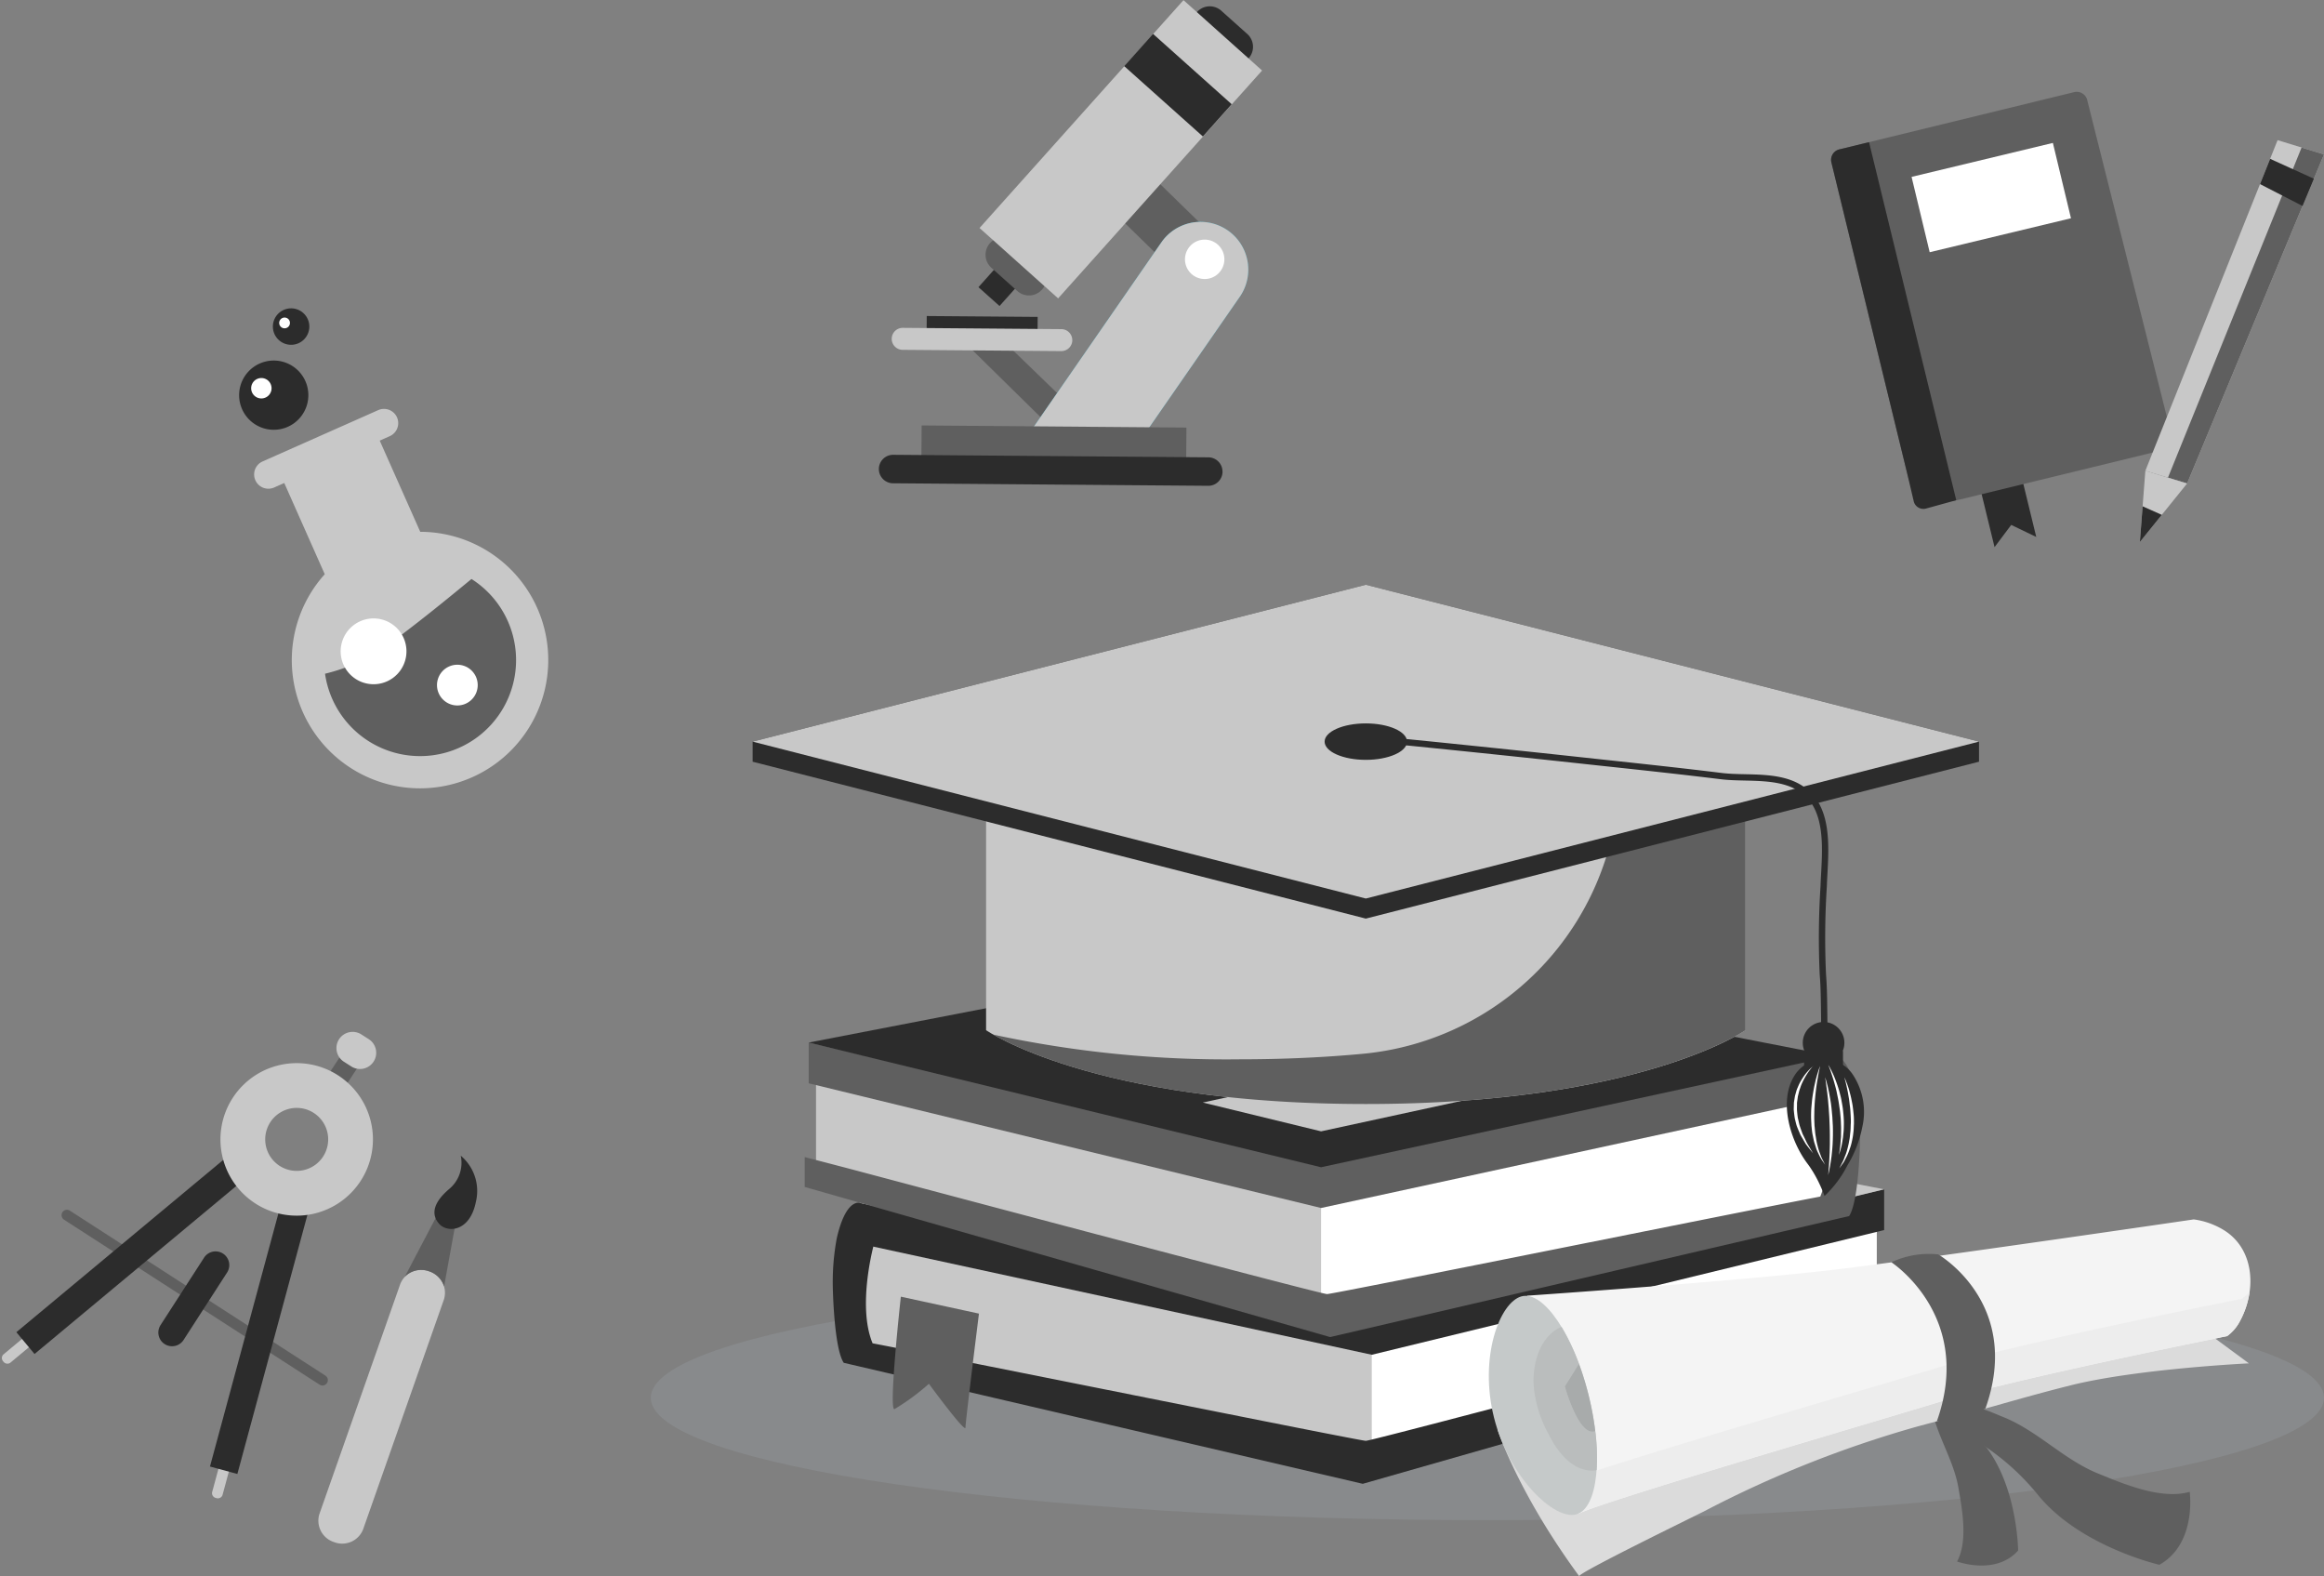 <svg xmlns="http://www.w3.org/2000/svg" width="209.785" height="142.251" viewBox="0 0 209.785 142.251">
  <rect x="0" y="0" width="209.785" height="142.251" fill="#808080" stroke="none"/>
  <g id="Group_8332" data-name="Group 8332" transform="translate(-2.119)">
    <g id="Group_7883" data-name="Group 7883" transform="translate(60.865 52.772)">
      <path id="Path_23044" data-name="Path 23044" d="M151.038,144.884c0,6.1-33.811,11.043-75.519,11.043S0,150.983,0,144.884s33.811-11.043,75.519-11.043,75.519,4.944,75.519,11.043" transform="translate(0 -71.507)" fill="rgba(166,173,179,0.24)"/>
      <path id="Path_23045" data-name="Path 23045" d="M131.458,119.649l-69.99-1.618L38.9,120.775V132.11l44.616,10.05,47.918-13.589.019-.245Z" transform="translate(-20.786 -63.06)" fill="#fff"/>
      <path id="Path_23046" data-name="Path 23046" d="M85.648,135.924v9.137L39.4,135.643s-2.527-9.585.853-11.167,45.4,11.448,45.4,11.448" transform="translate(-20.564 -66.432)" fill="#c8c8c8"/>
      <path id="Path_23047" data-name="Path 23047" d="M132.939,111.767l-8.6,2.012L89.65,107.07l-40.075,7.815-9.136-1.894v3.676L86.689,126.7l46.25-11.254Z" transform="translate(-21.605 -57.204)" fill="#2c2c2c"/>
      <path id="Path_23048" data-name="Path 23048" d="M132.939,107.55,86.689,118.8l-46.25-10.029,49.211-9.6Z" transform="translate(-21.605 -52.987)" fill="#c8c8c8"/>
      <path id="Path_23049" data-name="Path 23049" d="M126.71,129.878s-42.682,11.366-43.317,11.366c-.574,0-37.405-7.444-44.524-8.8-1.427-3.426.136-9,.136-9l-.461-1.417-.009,0c.916-1.323-.853-2.256-.853-2.256s-1.225-.4-2.042,3.17a21.478,21.478,0,0,0-.363,4.413c0,.066.1,5.534.989,6.85l46.849,10.92,47.429-13.55v-2.695Z" transform="translate(-18.847 -63.982)" fill="#2c2c2c"/>
      <path id="Path_23050" data-name="Path 23050" d="M47.63,137.96s-1.131,10.261-.578,10.15a20.694,20.694,0,0,0,3.112-2.288s3.3,4.5,3.3,3.947,1.216-10.28,1.216-10.28Z" transform="translate(-25.057 -73.707)" fill="#5f5f5f"/>
      <path id="Path_23051" data-name="Path 23051" d="M90.072,107.9c.641.23,26.293-4.848,26.293-4.848l22.446,4.174Z" transform="translate(-48.122 -55.058)" fill="#2a95f5"/>
      <path id="Path_23052" data-name="Path 23052" d="M79.332,122.423l28.73,4.412,26.55-5.72Z" transform="translate(-42.384 -64.708)" fill="#2a95f5"/>
      <path id="Path_23053" data-name="Path 23053" d="M32.027,91.215l69.99-1.618,22.563,2.744v11.335l-44.616,10.05L32.046,100.136l-.019-.245Z" transform="translate(-17.111 -47.868)" fill="#c8c8c8"/>
      <path id="Path_23054" data-name="Path 23054" d="M129.914,107.489v9.137l46.25-9.418s2.528-9.585-.853-11.167-45.4,11.448-45.4,11.448" transform="translate(-69.409 -51.24)" fill="#fff"/>
      <path id="Path_23055" data-name="Path 23055" d="M30.608,83.332l8.6,2.012L73.9,78.636l40.075,7.815,9.136-1.894v3.676L76.858,98.261,30.608,87.008Z" transform="translate(-16.353 -42.012)" fill="#5f5f5f"/>
      <path id="Path_23056" data-name="Path 23056" d="M30.608,79.116,76.858,90.37l46.25-10.029-49.21-9.6Z" transform="translate(-16.353 -37.797)" fill="#2c2c2c"/>
      <path id="Path_23057" data-name="Path 23057" d="M33.664,101.443S76.346,112.81,76.981,112.81c.574,0,37.405-7.445,44.524-8.8,1.427-3.426-.136-9-.136-9l.461-1.417.009,0c-.916-1.323.853-2.256.853-2.256s1.225-.4,2.042,3.17a21.505,21.505,0,0,1,.363,4.413c0,.066-.1,5.534-.989,6.85l-46.849,10.92L29.83,103.139v-2.695Z" transform="translate(-15.937 -48.791)" fill="#5f5f5f"/>
      <path id="Path_23058" data-name="Path 23058" d="M136.7,86.508l-29.71,6.442,10.677,2.6,30.962-6.714Z" transform="translate(-57.16 -46.218)" fill="#c8c8c8"/>
      <path id="Path_23059" data-name="Path 23059" d="M99.265,30.4,64.986,34.5V56.445s9.537,6.664,34.279,6.664,34.279-6.664,34.279-6.664V34.5Z" transform="translate(-34.72 -16.243)" fill="#c8c8c8"/>
      <path id="Path_23060" data-name="Path 23060" d="M122.9,36.279h0A25.531,25.531,0,0,1,99.77,61.714c-3.31.31-7.019.5-11.151.5A99.8,99.8,0,0,1,66.4,59.986c2.526,1.439,12.564,6.262,33.619,6.262,24.742,0,34.279-6.664,34.279-6.664V37.643Z" transform="translate(-35.477 -19.383)" fill="#5f5f5f"/>
      <path id="Path_23061" data-name="Path 23061" d="M75.091,0,19.74,14.16v1.812l55.352,14.16,55.352-14.16V14.16Z" transform="translate(-10.546 0)" fill="#2c2c2c"/>
      <path id="Path_23062" data-name="Path 23062" d="M75.091,0,19.74,14.16,75.091,28.32l55.352-14.16Z" transform="translate(-10.546 0)" fill="#c8c8c8"/>
      <path id="Path_23064" data-name="Path 23064" d="M183.754,59.644l-.572-.017c0-.024.072-2.423,0-6.279-.023-1.242-.062-1.779-.1-2.252a72.667,72.667,0,0,1,.074-7.965c.011-.364.032-.753.054-1.158.132-2.453.3-5.507-1.544-7.084-1.41-1.207-3.412-1.253-5.348-1.3-.762-.017-1.482-.034-2.166-.118-3.52-.434-7.105-.819-10.574-1.191l-2.575-.278c-8.482-.919-15.753-1.637-15.826-1.644l.056-.57c.073.007,7.346.726,15.831,1.645l2.575.278c3.47.373,7.058.758,10.582,1.192.656.081,1.362.1,2.109.114,2.037.047,4.142.094,5.707,1.434,2.055,1.76,1.882,4.97,1.743,7.549-.022.4-.042.784-.054,1.145a72.406,72.406,0,0,0-.075,7.905c.035.481.075,1.026.1,2.283.072,3.871,0,6.283,0,6.307" transform="translate(-77.565 -15.917)" fill="#2c2c2c"/>
      <path id="Path_23065" data-name="Path 23065" d="M138.04,28.516c0,.908-1.665,1.645-3.718,1.645s-3.719-.737-3.719-1.645,1.665-1.645,3.719-1.645,3.718.736,3.718,1.645" transform="translate(-69.777 -14.356)" fill="#2c2c2c"/>
      <path id="Path_23066" data-name="Path 23066" d="M227.036,86.612a1.878,1.878,0,1,1-1.878-1.878,1.878,1.878,0,0,1,1.878,1.878" transform="translate(-119.291 -45.271)" fill="#2c2c2c"/>
      <path id="Path_23067" data-name="Path 23067" d="M225.291,90.592c-1.47,0-1.761-.271-1.761-.271v1.522h3.514V90.321s-.283.271-1.753.271" transform="translate(-119.424 -48.255)" fill="#2c2c2c"/>
      <path id="Path_23068" data-name="Path 23068" d="M226.075,93.234a3.143,3.143,0,0,0-5.247.28c-1.387,2.344-.294,5.848,1.23,7.867.091.121.179.245.263.37l.058.09c.065.1.129.2.19.3l.045.077c.065.109.129.22.189.329l.021.039c.068.125.133.251.195.374a14.164,14.164,0,0,1,.577,1.333,10.1,10.1,0,0,0,2.073-2.778,10.408,10.408,0,0,0,1.321-3.391,6.107,6.107,0,0,0-.915-4.891" transform="translate(-117.641 -49.129)" fill="#2c2c2c"/>
      <path id="Path_23069" data-name="Path 23069" d="M223.268,93.282a3.6,3.6,0,0,0-.239.285,5.843,5.843,0,0,0-.532.816,5.722,5.722,0,0,0-.283.581c-.044.105-.077.218-.117.331a2.5,2.5,0,0,0-.106.35l-.091.367-.051.383-.027.193,0,.2-.006.395c.019.263.043.527.083.783.067.252.105.508.182.745s.165.462.24.68c.1.209.2.4.282.585l.126.261.134.225.22.366.189.324-.234-.291-.265-.34-.162-.211-.149-.254c-.1-.178-.218-.369-.332-.577-.094-.217-.194-.447-.29-.688s-.144-.509-.214-.772c-.045-.269-.075-.548-.1-.825l.011-.418.007-.208.031-.2.065-.4.109-.382a2.1,2.1,0,0,1,.129-.361c.051-.115.094-.229.147-.335a5.94,5.94,0,0,1,.335-.578,4.012,4.012,0,0,1,.335-.452c.11-.126.207-.234.293-.318a2.444,2.444,0,0,1,.281-.249" transform="translate(-118.354 -49.837)" fill="#fff"/>
      <path id="Path_23070" data-name="Path 23070" d="M225.7,93.282l-.079.387c-.026.122-.053.272-.084.444s-.061.366-.1.577c-.067.423-.131.919-.178,1.45-.03.265-.044.54-.059.819s-.016.563-.022.847.016.566.023.845c.031.276.047.55.082.813.052.259.077.516.133.753s.113.46.176.663.143.381.2.545a3.274,3.274,0,0,0,.192.406l.175.354-.223-.326a3.338,3.338,0,0,1-.239-.388c-.078-.158-.166-.337-.256-.536s-.145-.429-.227-.666-.121-.5-.179-.765-.077-.548-.109-.832c-.01-.285-.035-.575-.034-.865s.005-.58.033-.863.047-.563.085-.831.082-.526.125-.77.1-.472.145-.683c.1-.421.208-.765.285-1s.133-.373.133-.373" transform="translate(-120.153 -49.837)" fill="#fff"/>
      <path id="Path_23071" data-name="Path 23071" d="M227.616,95.457s.047.131.113.366.158.571.234.982c.043.2.078.428.121.664s.08.486.105.747c.062.519.1,1.076.122,1.634.013.279.006.558.007.833s-.02.544-.028.806-.041.513-.061.752-.051.463-.081.67c-.049.415-.127.755-.174.994s-.081.374-.081.374.009-.139.026-.381c.01-.121.022-.268.037-.436s.02-.359.033-.566.029-.431.033-.668.018-.487.018-.746.008-.526,0-.8,0-.547-.017-.822c-.012-.552-.048-1.1-.087-1.619s-.08-1-.134-1.409-.092-.756-.13-1l-.059-.378" transform="translate(-121.607 -50.999)" fill="#fff"/>
      <path id="Path_23072" data-name="Path 23072" d="M228.224,93.051s.073.109.18.312a8.909,8.909,0,0,1,.4.862,12.247,12.247,0,0,1,.435,1.275c.055.24.131.485.173.741s.1.514.129.776.058.524.072.783a7.485,7.485,0,0,1,.014.762,5.883,5.883,0,0,1-.043.711q-.016.169-.031.328l-.05.3c-.033.195-.061.373-.1.529l-.109.4c-.063.22-.1.346-.1.346l.046-.357c.016-.113.036-.249.058-.406s.028-.335.044-.53c.009-.1.018-.2.027-.3s0-.213.006-.324c0-.222.012-.456,0-.7s-.013-.491-.038-.744-.041-.51-.08-.765-.072-.511-.116-.761-.1-.495-.146-.732-.107-.465-.167-.679-.114-.418-.175-.6c-.116-.371-.217-.68-.3-.893s-.129-.335-.129-.335" transform="translate(-121.932 -49.714)" fill="#fff"/>
      <path id="Path_23073" data-name="Path 23073" d="M230.818,95.457a8.2,8.2,0,0,1,.46,1.259c.05.2.112.405.157.632s.1.465.135.716.062.51.088.775.023.536.024.806c-.02.27-.014.542-.054.806a6.055,6.055,0,0,1-.129.773,4.552,4.552,0,0,1-.2.7,4.947,4.947,0,0,1-.24.609c-.088.183-.174.347-.25.492s-.173.255-.238.352l-.213.3.165-.329c.053-.1.122-.227.191-.372s.121-.322.2-.5a4.78,4.78,0,0,0,.189-.608,6.312,6.312,0,0,0,.151-.693c.058-.239.067-.5.1-.751s.027-.521.043-.782,0-.526-.014-.785-.026-.515-.061-.76-.053-.484-.09-.709-.074-.437-.109-.633c-.082-.389-.147-.716-.21-.941s-.094-.355-.094-.355" transform="translate(-123.074 -50.999)" fill="#fff"/>
      <path id="Path_23074" data-name="Path 23074" d="M269.353,173.545s-7.269-1.664-11.039-6.406a21.942,21.942,0,0,0-9.051-6.542l2.822-1.273c.6-.271,2.528.634,3.073.846,3.143,1.223,5.49,3.842,8.637,5.128,2.322.949,5.734,2.4,8.294,1.662,0,0,.659,4.676-2.737,6.585" transform="translate(-133.173 -85.094)" fill="#5f5f5f"/>
      <path id="Path_23075" data-name="Path 23075" d="M255.711,166.975s-.05-5.855-3.05-9.546a17.231,17.231,0,0,1-3.49-8.045l-1.452,1.95c-.309.415.06,2.046.131,2.5.408,2.616,2.019,4.859,2.474,7.489.336,1.941.873,4.8-.124,6.641,0,0,3.473,1.294,5.511-.988" transform="translate(-132.283 -79.811)" fill="#5f5f5f"/>
      <path id="Path_23076" data-name="Path 23076" d="M164.1,152.882s1.8,5.651,7.379,13.245c-.1-.3,10.486-5.452,11.269-5.852a100.032,100.032,0,0,1,19.153-7.628c2.346-.641,4.7-1.21,7.041-1.872,2.3-.652,4.609-1.3,6.932-1.88,6.02-1.495,16.056-1.976,16.056-1.976l-3.786-2.791-50.653,6.808-5.747-7.47Z" transform="translate(-87.671 -76.648)" fill="#dbdbdb"/>
      <path id="Path_23077" data-name="Path 23077" d="M232.654,123.9a6.986,6.986,0,0,0-2.63-.915s-22.59,3.31-31.418,4.415-28.765,2.469-28.765,2.469l4.619,19.691c2.1-1.092,25.638-7.983,32.709-10.133s25.862-5.906,25.862-5.906a3.884,3.884,0,0,0,1.137-1.313c1.6-2.913,1.292-6.654-1.514-8.307" transform="translate(-90.74 -65.705)" fill="#f4f4f4"/>
      <path id="Path_23078" data-name="Path 23078" d="M239.535,136.955a3.783,3.783,0,0,1-.712.665s-19.721,3.89-27.141,6.125c-6.873,2.07-28.567,8.366-33.48,10.187l.725,3.09c2.1-1.093,25.638-7.984,32.709-10.133s25.862-5.906,25.862-5.906a3.869,3.869,0,0,0,1.137-1.313,7.866,7.866,0,0,0,.9-2.714" transform="translate(-95.207 -73.171)" fill="#ededed"/>
      <path id="Path_23079" data-name="Path 23079" d="M170.313,157.523c-1.976.537-6.055-3.309-7.419-8.742s.507-10.4,2.483-10.934,4.683,3.432,6.046,8.865.865,10.274-1.111,10.812" transform="translate(-86.78 -73.621)" fill="#c5c9c9"/>
      <path id="Path_23080" data-name="Path 23080" d="M176.668,153.258a.94.94,0,0,1-.259.039c-1.361.017-2.49-4.086-2.49-4.086l1.278-2.039a19.456,19.456,0,0,0-1.568-3.32h-.039s-2.115.67-2.463,4.123a6.98,6.98,0,0,0,.04,1.7h0a11.035,11.035,0,0,0,1.257,3.792h0c1.665,3.318,3.53,3.444,4.367,3.3a18.97,18.97,0,0,0-.117-3.5" transform="translate(-91.409 -76.855)" fill="#babdbd"/>
      <path id="Path_23081" data-name="Path 23081" d="M179.652,157.1a.935.935,0,0,0,.258-.039,27.167,27.167,0,0,0-1.471-6.087l-1.278,2.04s1.129,4.1,2.49,4.086" transform="translate(-94.652 -80.663)" fill="#a8abab"/>
      <path id="Path_23082" data-name="Path 23082" d="M244.681,129.7a8,8,0,0,0-4.234.709s7.491,4.847,4.107,14.349a8.667,8.667,0,0,0,4.387-1.155c3.384-9.5-4.259-13.9-4.259-13.9" transform="translate(-128.463 -69.261)" fill="#5f5f5f"/>
    </g>
    <g id="Group_7884" data-name="Group 7884" transform="matrix(0.839, 0.545, -0.545, 0.839, 23.083, 85.767)">
      <rect id="Rectangle_4445" data-name="Rectangle 4445" width="4.447" height="1.862" transform="matrix(0.004, -1, 1, 0.004, 13.369, 6.446)" fill="#5f5f5f"/>
      <path id="Rectangle_4446" data-name="Rectangle 4446" d="M1.462,0h.789A1.461,1.461,0,0,1,3.712,1.461v0A1.462,1.462,0,0,1,2.25,2.923H1.461A1.461,1.461,0,0,1,0,1.462v0A1.462,1.462,0,0,1,1.462,0Z" transform="translate(12.442 0.026) rotate(-0.395)" fill="#c8c8c8"/>
      <path id="Path_23100" data-name="Path 23100" d="M28.433.484a.486.486,0,0,1-.484.487L.487,1.051a.486.486,0,0,1,0-.971L27.946,0a.486.486,0,0,1,.487.484" transform="translate(0 27.593)" fill="#5f5f5f"/>
      <path id="Path_23101" data-name="Path 23101" d="M.943,8.264A.448.448,0,0,1,.361,8.5a.447.447,0,0,1-.347-.522L2.4.261A.447.447,0,0,1,2.985.026a.448.448,0,0,1,.347.522Z" transform="translate(2.526 33.857)" fill="#c8c8c8"/>
      <rect id="Rectangle_4447" data-name="Rectangle 4447" width="26.25" height="2.561" transform="translate(2.431 39.497) rotate(-72.787)" fill="#2c2c2c"/>
      <path id="Path_23102" data-name="Path 23102" d="M2.494,8.242a.448.448,0,0,0,.584.228.448.448,0,0,0,.341-.526L.94.257A.447.447,0,0,0,.356.029a.447.447,0,0,0-.34.526Z" transform="translate(22.617 33.754)" fill="#c8c8c8"/>
      <rect id="Rectangle_4448" data-name="Rectangle 4448" width="2.561" height="26.25" transform="translate(15.625 15.163) rotate(-17.874)" fill="#2c2c2c"/>
      <path id="Path_23103" data-name="Path 23103" d="M2.493,8.473A1.236,1.236,0,0,1,.02,8.48L0,1.24a1.236,1.236,0,0,1,2.472-.008Z" transform="translate(12.971 23.395)" fill="#2c2c2c"/>
      <path id="Path_23104" data-name="Path 23104" d="M6.859,0a6.879,6.879,0,1,0,6.9,6.858A6.879,6.879,0,0,0,6.859,0m.028,9.72A2.841,2.841,0,1,1,9.721,6.871,2.842,2.842,0,0,1,6.887,9.72" transform="translate(7.288 4.256)" fill="#c8c8c8"/>
      <path id="Path_23105" data-name="Path 23105" d="M.052,2.452A2.024,2.024,0,0,1,1.622.064a2.023,2.023,0,0,1,2.491,1.4L9.295,22.835a2.023,2.023,0,0,1-1.57,2.388,2.024,2.024,0,0,1-2.491-1.4Z" transform="translate(29.061 14.539)" fill="#c8c8c8"/>
      <path id="Path_23106" data-name="Path 23106" d="M2.138,4.92A2.132,2.132,0,0,1,4,5.332L1.771,0,0,.581l.551,5.94a2.1,2.1,0,0,1,1.587-1.6" transform="translate(28.545 9.683)" fill="#5f5f5f"/>
      <path id="Path_23107" data-name="Path 23107" d="M0,0A4.154,4.154,0,0,1,3.411,2.737C4.452,5.348,2.769,6.5,1.735,6.222S.191,5.024.759,3.1A3.072,3.072,0,0,0,0,0" transform="translate(27.381 4.304)" fill="#2c2c2c"/>
    </g>
    <g id="Group_7885" data-name="Group 7885" transform="translate(81.458)">
      <rect id="Rectangle_4439" data-name="Rectangle 4439" width="4.747" height="11.878" transform="matrix(0.698, -0.716, 0.716, 0.698, 19.602, 17.605)" fill="#5f5f5f"/>
      <path id="Path_23092" data-name="Path 23092" d="M148.879,59.606l-8.34-8.2,2.59-1.012,7.578,7.335Z" transform="translate(-132.561 -20.262)" fill="#5f5f5f"/>
      <path id="Path_23093" data-name="Path 23093" d="M158.263,55.058l9.566-13.8a4.308,4.308,0,0,0-7.08-4.908L147.9,54.913Z" transform="translate(-135.214 -14.53)" fill="#36a4bd"/>
      <path id="Path_23094" data-name="Path 23094" d="M158.263,55.058l9.566-13.8a4.308,4.308,0,0,0-7.08-4.908L147.9,54.913Z" transform="translate(-135.214 -14.53)" fill="#c8c8c8"/>
      <rect id="Rectangle_4440" data-name="Rectangle 4440" width="1.576" height="10.014" transform="matrix(0.008, -1, 1, 0.008, 4.305, 30.097)" fill="#2c2c2c"/>
      <path id="Path_23095" data-name="Path 23095" d="M174.826,38.883a1.778,1.778,0,1,1-1.764-1.792,1.777,1.777,0,0,1,1.764,1.792" transform="translate(-143.642 -15.465)" fill="#fff"/>
      <rect id="Rectangle_4441" data-name="Rectangle 4441" width="3.28" height="23.903" transform="translate(3.831 41.677) rotate(-89.54)" fill="#5f5f5f"/>
      <path id="Path_23096" data-name="Path 23096" d="M146.172,50.66a.991.991,0,0,1-1,.983l-14.318-.114a.991.991,0,0,1,.016-1.983l14.317.115a.991.991,0,0,1,.983,1" transform="translate(-128.715 -19.956)" fill="#c8c8c8"/>
      <path id="Path_23097" data-name="Path 23097" d="M172.73,4.682a1.559,1.559,0,0,1,2.2-.123l2.324,2.078a1.559,1.559,0,1,1-2.078,2.324l-2.325-2.078a1.56,1.56,0,0,1-.123-2.2" transform="translate(-144.025 -3.592)" fill="#2c2c2c"/>
      <rect id="Rectangle_4442" data-name="Rectangle 4442" width="3.658" height="2.551" transform="translate(8.985 25.917) rotate(-48.201)" fill="#2c2c2c"/>
      <path id="Path_23098" data-name="Path 23098" d="M143.52,37.292a1.573,1.573,0,0,1,2.221-.124l2.345,2.1a1.573,1.573,0,1,1-2.1,2.345l-2.345-2.1a1.574,1.574,0,0,1-.124-2.221" transform="translate(-133.492 -15.349)" fill="#5f5f5f"/>
      <rect id="Rectangle_4443" data-name="Rectangle 4443" width="27.602" height="9.522" transform="matrix(0.667, -0.745, 0.745, 0.667, 9.083, 20.577)" fill="#c8c8c8"/>
      <rect id="Rectangle_4444" data-name="Rectangle 4444" width="3.903" height="9.523" transform="translate(22.144 5.969) rotate(-48.203)" fill="#2c2c2c"/>
      <path id="Path_23099" data-name="Path 23099" d="M159.081,68.985a1.285,1.285,0,0,1-1.3,1.275l-28.449-.228a1.285,1.285,0,1,1,.021-2.57l28.448.228a1.285,1.285,0,0,1,1.275,1.3" transform="translate(-128.062 -26.416)" fill="#2c2c2c"/>
    </g>
    <g id="Group_7886" data-name="Group 7886" transform="translate(167.409 8.287)">
      <path id="Path_23108" data-name="Path 23108" d="M267.952,156.578l2.26,1.088-1.876-7.7-1.883.459-1.883.459,1.877,7.7Z" transform="translate(-251.691 -117.492)" fill="#2c2c2c"/>
      <path id="Path_23109" data-name="Path 23109" d="M274.968,129.422l-7.386-29.367-.031-.132a.976.976,0,0,0-1.178-.717l-21.2,5.168a.974.974,0,0,0-.716,1.178l.266,1.09,6.44,26.419.138.566c.334,1.369.964,3.273,5.02,2.284l17.272-4.211a1.876,1.876,0,0,0,1.375-2.279" transform="translate(-244.429 -99.178)" fill="#5f5f5f"/>
      <path id="Path_23110" data-name="Path 23110" d="M247.855,106.282l-2.682.653a.975.975,0,0,0-.716,1.178l.266,1.09,6.44,26.419.138.566.6,2.553a.9.9,0,0,0,1.088.611l2.739-.756Z" transform="translate(-244.429 -101.74)" fill="#2c2c2c"/>
      <rect id="Rectangle_4449" data-name="Rectangle 4449" width="13.118" height="6.993" transform="translate(7.266 7.677) rotate(-13.514)" fill="#fff"/>
      <path id="Path_23111" data-name="Path 23111" d="M288.795,135.838l3.77,1.147,12.355-29.7L300.732,106Z" transform="translate(-260.426 -101.639)" fill="#c8c8c8"/>
      <path id="Path_23112" data-name="Path 23112" d="M304.049,107.042l-12.063,29.793,1.73.526,12.355-29.7Z" transform="translate(-261.577 -102.014)" fill="#5f5f5f"/>
      <path id="Path_23113" data-name="Path 23113" d="M288.022,159.091l4.264-5.28-3.77-1.147Z" transform="translate(-260.148 -118.464)" fill="#c8c8c8"/>
      <path id="Path_23114" data-name="Path 23114" d="M288.27,157.683l-.247,3.218L290,158.453Z" transform="translate(-260.148 -120.274)" fill="#2c2c2c"/>
      <path id="Path_23115" data-name="Path 23115" d="M304.982,110.918l3.838,1.973,1.023-2.459-3.949-1.794Z" transform="translate(-266.263 -102.59)" fill="#2c2c2c"/>
    </g>
    <g id="Group_7887" data-name="Group 7887" transform="matrix(0.914, -0.407, 0.407, 0.914, 15.681, 33.335)">
      <path id="Path_23083" data-name="Path 23083" d="M16.293,10.154,16.3.01,6.877,0l-.01,10.144a11.569,11.569,0,1,0,9.426.01" transform="translate(0 13.142)" fill="#c8c8c8"/>
      <path id="Path_23084" data-name="Path 23084" d="M6.572,2.362a16.107,16.107,0,0,1-6.238.069A8.662,8.662,0,1,0,15.881,0C12.874.833,9.659,1.706,6.572,2.362" transform="translate(2.904 29.064)" fill="#5f5f5f"/>
      <path id="Path_23085" data-name="Path 23085" d="M14.017,1.3a1.285,1.285,0,0,1-1.287,1.284L1.284,2.571A1.286,1.286,0,0,1,1.287,0L12.733.015A1.286,1.286,0,0,1,14.017,1.3" transform="translate(4.56 11.711)" fill="#c8c8c8"/>
      <path id="Path_23086" data-name="Path 23086" d="M5.936,2.971A2.968,2.968,0,1,1,2.971,0,2.968,2.968,0,0,1,5.936,2.971" transform="translate(5.092 28.463)" fill="#fff"/>
      <path id="Path_23087" data-name="Path 23087" d="M3.673,1.839A1.837,1.837,0,1,1,1.838,0,1.837,1.837,0,0,1,3.673,1.839" transform="translate(11.891 35.452)" fill="#fff"/>
      <path id="Path_23088" data-name="Path 23088" d="M6.247,3.123A3.123,3.123,0,1,1,3.123,0,3.123,3.123,0,0,1,6.247,3.123" transform="translate(6.108 3.536)" fill="#2c2c2c"/>
      <path id="Path_23089" data-name="Path 23089" d="M1.841.92A.92.92,0,1,1,.921,0a.92.92,0,0,1,.92.92" transform="translate(7.545 4.714)" fill="#fff"/>
      <path id="Path_23090" data-name="Path 23090" d="M3.289,1.644A1.644,1.644,0,1,1,1.645,0,1.644,1.644,0,0,1,3.289,1.644" transform="translate(11.535 0)" fill="#2c2c2c"/>
      <path id="Path_23091" data-name="Path 23091" d="M.969.485A.485.485,0,1,1,.485,0,.485.485,0,0,1,.969.485" transform="translate(12.292 0.62)" fill="#fff"/>
    </g>
  </g>
</svg>
